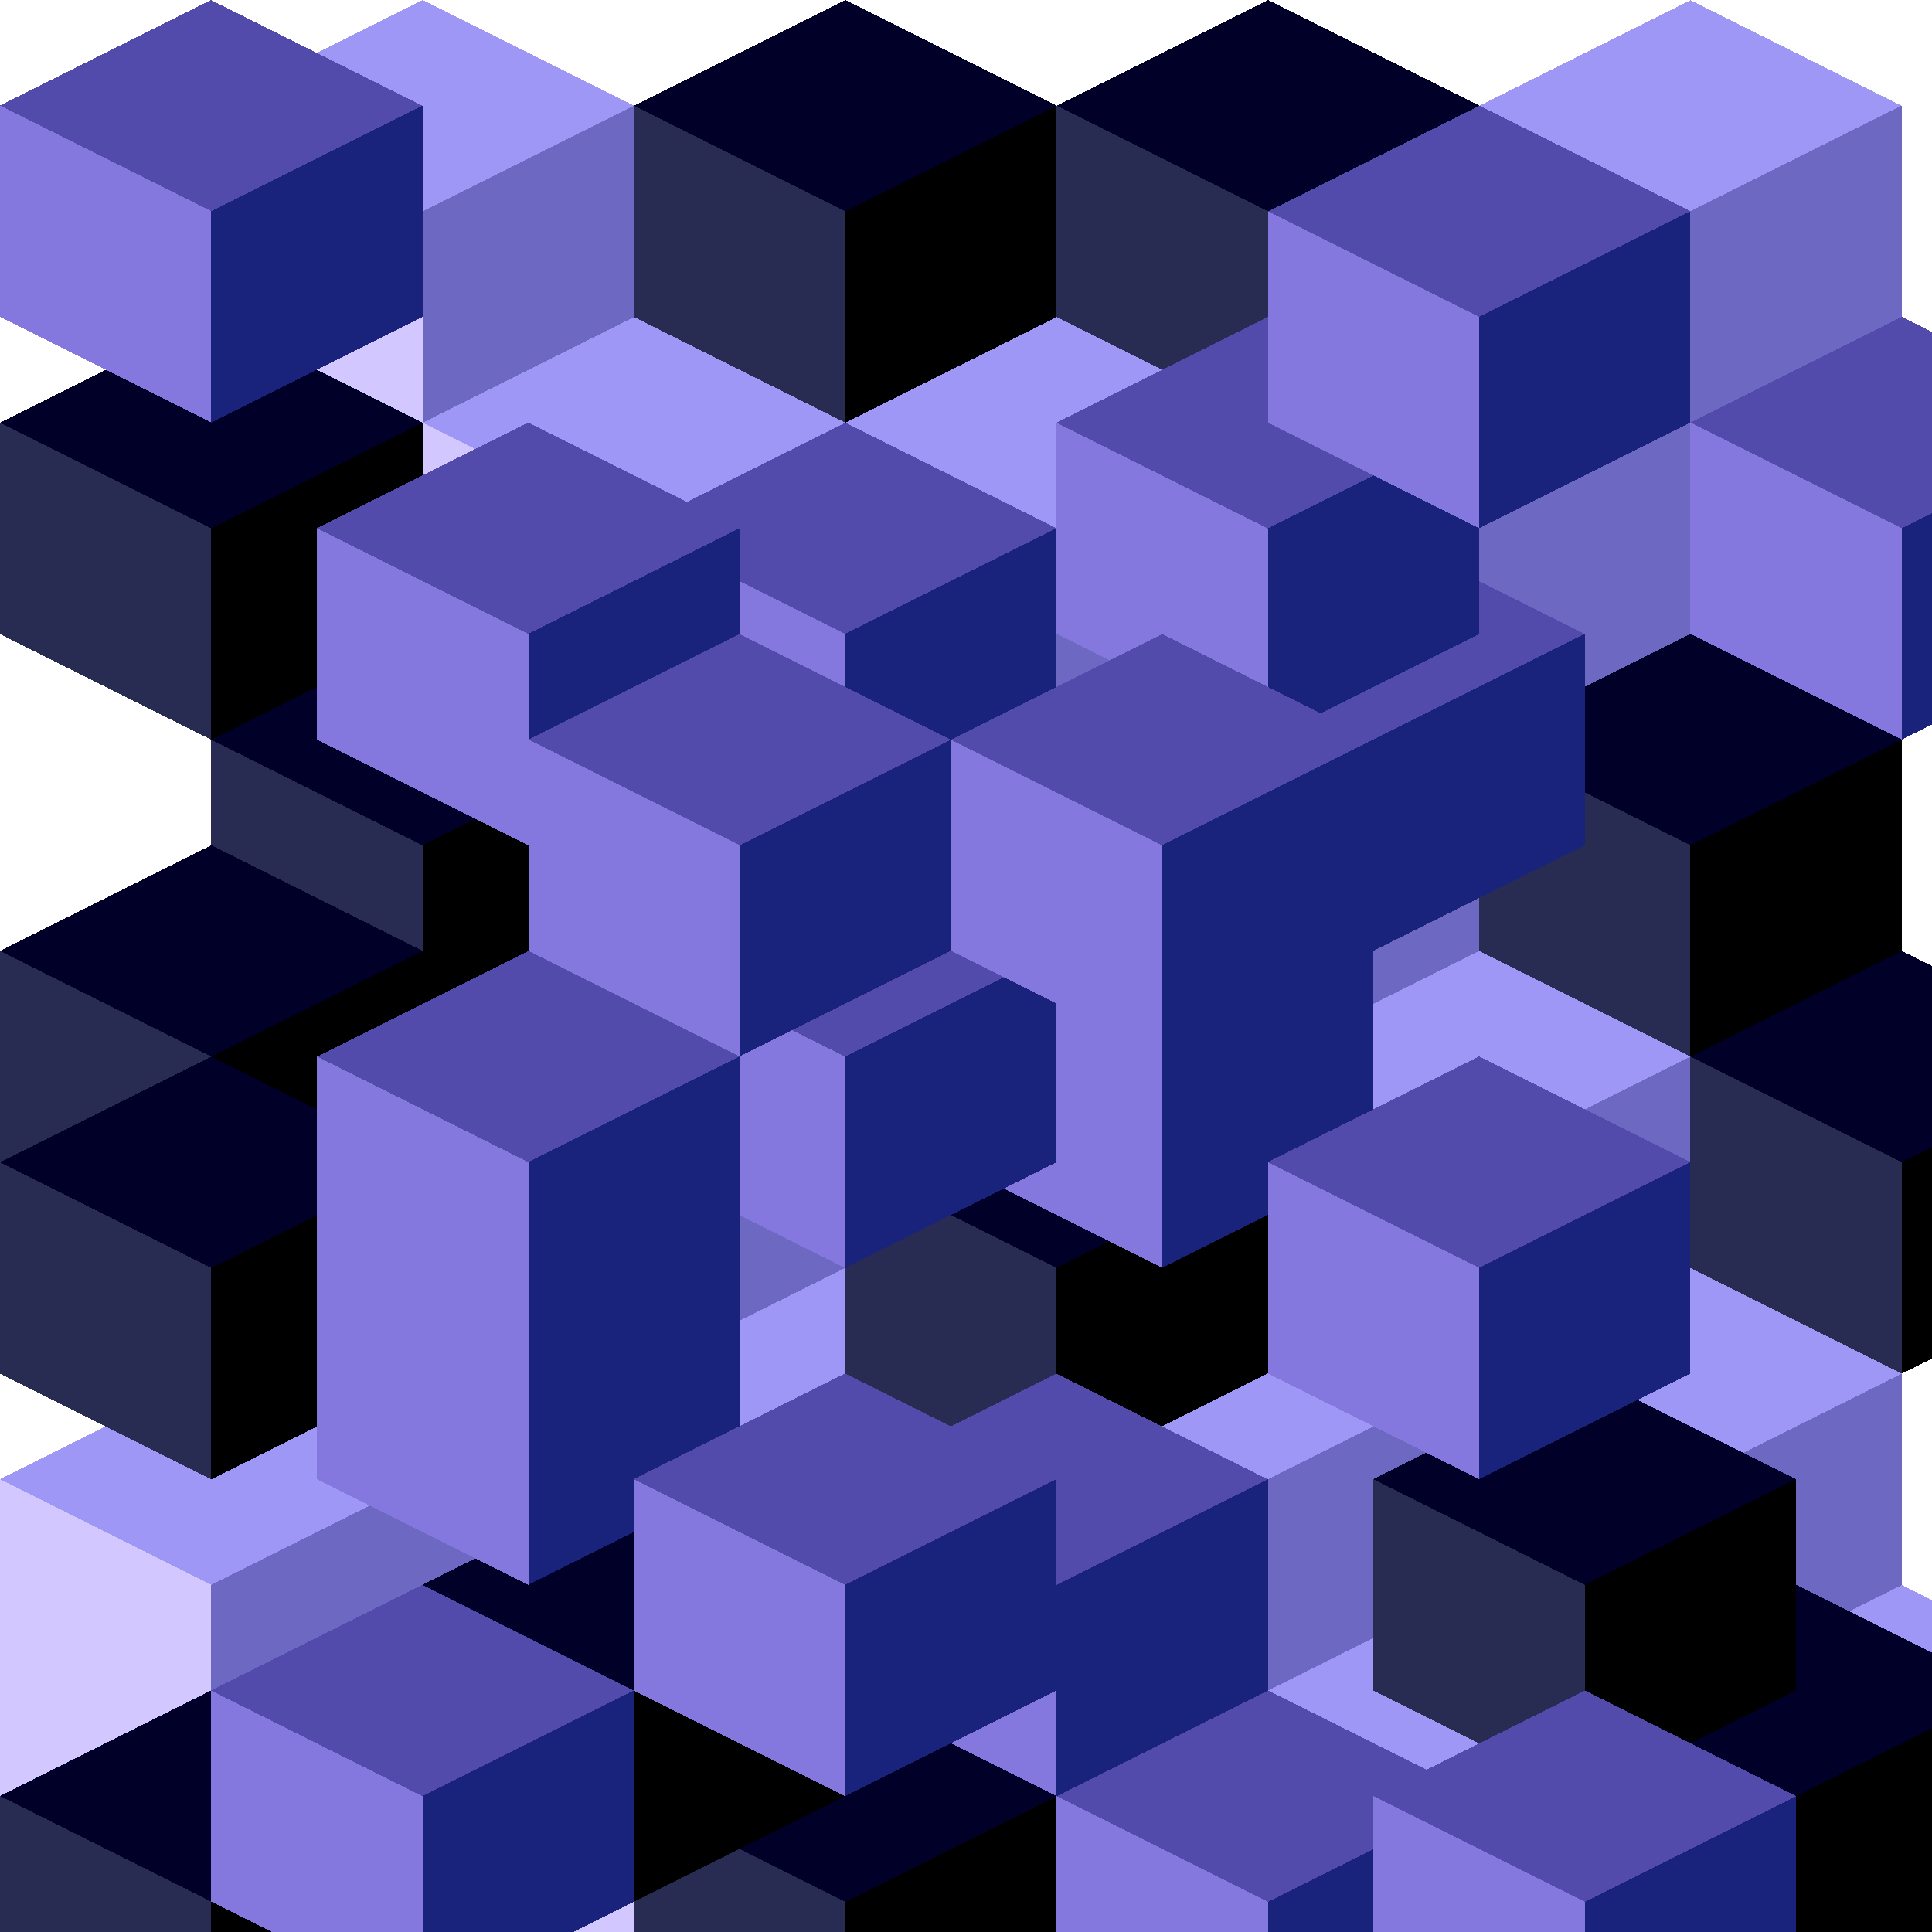 <svg xmlns="http://www.w3.org/2000/svg" version="1.1" xmlns:xlink="http://www.w3.org/1999/xlink" xmlns:svgjs="http://svgjs.dev/svgjs" viewBox="0 0 800 800"><symbol id="SvgjsSymbol1009"><polygon points="0,12.5 25,0 50,12.5 25,25"></polygon></symbol><symbol id="SvgjsSymbol1010"><polygon points="0,12.5 25,25 25,50 0,37.5"></polygon></symbol><symbol id="SvgjsSymbol1011"><polygon points="25,25 50,12.5 50,37.5 25,50"></polygon></symbol><g shape-rendering="crispEdges"><g><use xlink:href="#SvgjsSymbol1020" x="0" y="656.25" fill="#9f97f6"></use><use xlink:href="#SvgjsSymbol1021" x="0" y="656.25" fill="#d2c8ff"></use></g><g><use xlink:href="#SvgjsSymbol1020" x="175" y="656.25" fill="#9f97f6"></use><use xlink:href="#SvgjsSymbol1021" x="175" y="656.25" fill="#d2c8ff"></use></g><g><use xlink:href="#SvgjsSymbol1020" x="350" y="656.25" fill="#9f97f6"></use><use xlink:href="#SvgjsSymbol1021" x="350" y="656.25" fill="#d2c8ff"></use></g><g><use xlink:href="#SvgjsSymbol1020" x="525" y="656.25" fill="#9f97f6"></use><use xlink:href="#SvgjsSymbol1021" x="525" y="656.25" fill="#d2c8ff"></use></g><g><use xlink:href="#SvgjsSymbol1020" x="700" y="656.25" fill="#9f97f6"></use><use xlink:href="#SvgjsSymbol1021" x="700" y="656.25" fill="#d2c8ff"></use></g><g><use xlink:href="#SvgjsSymbol1020" x="612.5" y="525" fill="#9f97f6"></use><use xlink:href="#SvgjsSymbol1021" x="612.5" y="525" fill="#d2c8ff"></use><use xlink:href="#SvgjsSymbol1022" x="612.5" y="525" fill="#6d69c3"></use></g><g><use xlink:href="#SvgjsSymbol1020" x="437.5" y="525" fill="#9f97f6"></use><use xlink:href="#SvgjsSymbol1021" x="437.5" y="525" fill="#d2c8ff"></use><use xlink:href="#SvgjsSymbol1022" x="437.5" y="525" fill="#6d69c3"></use></g><g><use xlink:href="#SvgjsSymbol1020" x="262.5" y="525" fill="#9f97f6"></use><use xlink:href="#SvgjsSymbol1021" x="262.5" y="525" fill="#d2c8ff"></use><use xlink:href="#SvgjsSymbol1022" x="262.5" y="525" fill="#6d69c3"></use></g><g><use xlink:href="#SvgjsSymbol1020" x="87.5" y="525" fill="#9f97f6"></use><use xlink:href="#SvgjsSymbol1021" x="87.5" y="525" fill="#d2c8ff"></use><use xlink:href="#SvgjsSymbol1022" x="87.5" y="525" fill="#6d69c3"></use></g><g><use xlink:href="#SvgjsSymbol1020" x="0" y="568.75" fill="#9f97f6"></use><use xlink:href="#SvgjsSymbol1021" x="0" y="568.75" fill="#d2c8ff"></use><use xlink:href="#SvgjsSymbol1022" x="0" y="568.75" fill="#6d69c3"></use></g><g><use xlink:href="#SvgjsSymbol1020" x="525" y="393.75" fill="#9f97f6"></use><use xlink:href="#SvgjsSymbol1021" x="525" y="393.75" fill="#d2c8ff"></use><use xlink:href="#SvgjsSymbol1022" x="525" y="393.75" fill="#6d69c3"></use></g><g><use xlink:href="#SvgjsSymbol1020" x="350" y="393.75" fill="#9f97f6"></use><use xlink:href="#SvgjsSymbol1021" x="350" y="393.75" fill="#d2c8ff"></use><use xlink:href="#SvgjsSymbol1022" x="350" y="393.75" fill="#6d69c3"></use></g><g><use xlink:href="#SvgjsSymbol1020" x="175" y="393.75" fill="#9f97f6"></use><use xlink:href="#SvgjsSymbol1021" x="175" y="393.75" fill="#d2c8ff"></use><use xlink:href="#SvgjsSymbol1022" x="175" y="393.75" fill="#6d69c3"></use></g><g><use xlink:href="#SvgjsSymbol1020" x="262.5" y="262.5" fill="#9f97f6"></use><use xlink:href="#SvgjsSymbol1021" x="262.5" y="262.5" fill="#d2c8ff"></use><use xlink:href="#SvgjsSymbol1022" x="262.5" y="262.5" fill="#6d69c3"></use></g><g><use xlink:href="#SvgjsSymbol1020" x="437.5" y="262.5" fill="#9f97f6"></use><use xlink:href="#SvgjsSymbol1021" x="437.5" y="262.5" fill="#d2c8ff"></use><use xlink:href="#SvgjsSymbol1022" x="437.5" y="262.5" fill="#6d69c3"></use></g><g><use xlink:href="#SvgjsSymbol1020" x="350" y="131.25" fill="#9f97f6"></use><use xlink:href="#SvgjsSymbol1021" x="350" y="131.25" fill="#d2c8ff"></use><use xlink:href="#SvgjsSymbol1022" x="350" y="131.25" fill="#6d69c3"></use></g><g><use xlink:href="#SvgjsSymbol1020" x="525" y="131.25" fill="#9f97f6"></use><use xlink:href="#SvgjsSymbol1021" x="525" y="131.25" fill="#d2c8ff"></use><use xlink:href="#SvgjsSymbol1022" x="525" y="131.25" fill="#6d69c3"></use></g><g><use xlink:href="#SvgjsSymbol1020" x="612.5" y="0" fill="#9f97f6"></use><use xlink:href="#SvgjsSymbol1021" x="612.5" y="0" fill="#d2c8ff"></use><use xlink:href="#SvgjsSymbol1022" x="612.5" y="0" fill="#6d69c3"></use></g><g><use xlink:href="#SvgjsSymbol1020" x="175" y="131.25" fill="#9f97f6"></use><use xlink:href="#SvgjsSymbol1021" x="175" y="131.25" fill="#d2c8ff"></use><use xlink:href="#SvgjsSymbol1022" x="175" y="131.25" fill="#6d69c3"></use></g><g><use xlink:href="#SvgjsSymbol1020" x="87.5" y="0" fill="#9f97f6"></use><use xlink:href="#SvgjsSymbol1021" x="87.5" y="0" fill="#d2c8ff"></use><use xlink:href="#SvgjsSymbol1022" x="87.5" y="0" fill="#6d69c3"></use></g><g><use xlink:href="#SvgjsSymbol1020" x="262.5" y="0" fill="#000029"></use><use xlink:href="#SvgjsSymbol1021" x="262.5" y="0" fill="#282c52"></use><use xlink:href="#SvgjsSymbol1022" x="262.5" y="0" fill="#000000"></use></g><g><use xlink:href="#SvgjsSymbol1020" x="437.5" y="0" fill="#000029"></use><use xlink:href="#SvgjsSymbol1021" x="437.5" y="0" fill="#282c52"></use><use xlink:href="#SvgjsSymbol1022" x="437.5" y="0" fill="#000000"></use></g><g><use xlink:href="#SvgjsSymbol1020" x="612.5" y="262.5" fill="#000029"></use><use xlink:href="#SvgjsSymbol1021" x="612.5" y="262.5" fill="#282c52"></use><use xlink:href="#SvgjsSymbol1022" x="612.5" y="262.5" fill="#000000"></use></g><g><use xlink:href="#SvgjsSymbol1020" x="87.5" y="262.5" fill="#000029"></use><use xlink:href="#SvgjsSymbol1021" x="87.5" y="262.5" fill="#282c52"></use><use xlink:href="#SvgjsSymbol1022" x="87.5" y="262.5" fill="#000000"></use></g><g><use xlink:href="#SvgjsSymbol1020" x="0" y="131.25" fill="#000029"></use><use xlink:href="#SvgjsSymbol1021" x="0" y="131.25" fill="#282c52"></use><use xlink:href="#SvgjsSymbol1022" x="0" y="131.25" fill="#000000"></use></g><g><use xlink:href="#SvgjsSymbol1020" x="0" y="350" fill="#000029"></use><use xlink:href="#SvgjsSymbol1021" x="0" y="350" fill="#282c52"></use><use xlink:href="#SvgjsSymbol1022" x="0" y="350" fill="#000000"></use></g><g><use xlink:href="#SvgjsSymbol1020" x="0" y="437.5" fill="#000029"></use><use xlink:href="#SvgjsSymbol1021" x="0" y="437.5" fill="#282c52"></use><use xlink:href="#SvgjsSymbol1022" x="0" y="437.5" fill="#000000"></use></g><g><use xlink:href="#SvgjsSymbol1020" x="700" y="393.75" fill="#000029"></use><use xlink:href="#SvgjsSymbol1021" x="700" y="393.75" fill="#282c52"></use><use xlink:href="#SvgjsSymbol1022" x="700" y="393.75" fill="#000000"></use></g><g><use xlink:href="#SvgjsSymbol1020" x="656.25" y="656.25" fill="#000029"></use><use xlink:href="#SvgjsSymbol1021" x="656.25" y="656.25" fill="#282c52"></use><use xlink:href="#SvgjsSymbol1022" x="656.25" y="656.25" fill="#000000"></use></g><g><use xlink:href="#SvgjsSymbol1020" x="0" y="700" fill="#000029"></use><use xlink:href="#SvgjsSymbol1021" x="0" y="700" fill="#282c52"></use><use xlink:href="#SvgjsSymbol1022" x="0" y="700" fill="#000000"></use></g><g><use xlink:href="#SvgjsSymbol1020" x="262.5" y="700" fill="#000029"></use><use xlink:href="#SvgjsSymbol1021" x="262.5" y="700" fill="#282c52"></use><use xlink:href="#SvgjsSymbol1022" x="262.5" y="700" fill="#000000"></use></g><g><use xlink:href="#SvgjsSymbol1020" x="350" y="437.5" fill="#000029"></use><use xlink:href="#SvgjsSymbol1021" x="350" y="437.5" fill="#282c52"></use><use xlink:href="#SvgjsSymbol1022" x="350" y="437.5" fill="#000000"></use></g><g><use xlink:href="#SvgjsSymbol1020" x="568.75" y="568.75" fill="#000029"></use><use xlink:href="#SvgjsSymbol1021" x="568.75" y="568.75" fill="#282c52"></use><use xlink:href="#SvgjsSymbol1022" x="568.75" y="568.75" fill="#000000"></use></g><g><use xlink:href="#SvgjsSymbol1020" x="175" y="612.5" fill="#000029"></use><use xlink:href="#SvgjsSymbol1021" x="175" y="612.5" fill="#282c52"></use><use xlink:href="#SvgjsSymbol1022" x="175" y="612.5" fill="#000000"></use></g><g><use xlink:href="#SvgjsSymbol1020" x="700" y="131.25" fill="#524bac"></use><use xlink:href="#SvgjsSymbol1021" x="700" y="131.25" fill="#8477de"></use><use xlink:href="#SvgjsSymbol1022" x="700" y="131.25" fill="#1a237c"></use></g><g><use xlink:href="#SvgjsSymbol1020" x="0" y="0" fill="#524bac"></use><use xlink:href="#SvgjsSymbol1021" x="0" y="0" fill="#8477de"></use><use xlink:href="#SvgjsSymbol1022" x="0" y="0" fill="#1a237c"></use></g><g><use xlink:href="#SvgjsSymbol1020" x="262.5" y="175" fill="#524bac"></use><use xlink:href="#SvgjsSymbol1021" x="262.5" y="175" fill="#8477de"></use><use xlink:href="#SvgjsSymbol1022" x="262.5" y="175" fill="#1a237c"></use></g><g><use xlink:href="#SvgjsSymbol1020" x="393.75" y="350" fill="#524bac"></use><use xlink:href="#SvgjsSymbol1021" x="393.75" y="350" fill="#8477de"></use><use xlink:href="#SvgjsSymbol1022" x="393.75" y="350" fill="#1a237c"></use></g><g><use xlink:href="#SvgjsSymbol1020" x="131.25" y="481.25" fill="#524bac"></use><use xlink:href="#SvgjsSymbol1021" x="131.25" y="481.25" fill="#8477de"></use><use xlink:href="#SvgjsSymbol1022" x="131.25" y="481.25" fill="#1a237c"></use></g><g><use xlink:href="#SvgjsSymbol1020" x="437.5" y="700" fill="#524bac"></use><use xlink:href="#SvgjsSymbol1021" x="437.5" y="700" fill="#8477de"></use><use xlink:href="#SvgjsSymbol1022" x="437.5" y="700" fill="#1a237c"></use></g><g><use xlink:href="#SvgjsSymbol1020" x="87.5" y="656.25" fill="#524bac"></use><use xlink:href="#SvgjsSymbol1021" x="87.5" y="656.25" fill="#8477de"></use><use xlink:href="#SvgjsSymbol1022" x="87.5" y="656.25" fill="#1a237c"></use></g><g><use xlink:href="#SvgjsSymbol1020" x="525" y="437.5" fill="#524bac"></use><use xlink:href="#SvgjsSymbol1021" x="525" y="437.5" fill="#8477de"></use><use xlink:href="#SvgjsSymbol1022" x="525" y="437.5" fill="#1a237c"></use></g><g><use xlink:href="#SvgjsSymbol1020" x="262.5" y="350" fill="#524bac"></use><use xlink:href="#SvgjsSymbol1021" x="262.5" y="350" fill="#8477de"></use><use xlink:href="#SvgjsSymbol1022" x="262.5" y="350" fill="#1a237c"></use></g><g><use xlink:href="#SvgjsSymbol1020" x="131.25" y="175" fill="#524bac"></use><use xlink:href="#SvgjsSymbol1021" x="131.25" y="175" fill="#8477de"></use><use xlink:href="#SvgjsSymbol1022" x="131.25" y="175" fill="#1a237c"></use></g><g><use xlink:href="#SvgjsSymbol1020" x="481.25" y="218.75" fill="#524bac"></use><use xlink:href="#SvgjsSymbol1021" x="481.25" y="218.75" fill="#8477de"></use><use xlink:href="#SvgjsSymbol1022" x="481.25" y="218.75" fill="#1a237c"></use></g><g><use xlink:href="#SvgjsSymbol1020" x="350" y="568.75" fill="#524bac"></use><use xlink:href="#SvgjsSymbol1021" x="350" y="568.75" fill="#8477de"></use><use xlink:href="#SvgjsSymbol1022" x="350" y="568.75" fill="#1a237c"></use></g><g><use xlink:href="#SvgjsSymbol1020" x="262.5" y="568.75" fill="#524bac"></use><use xlink:href="#SvgjsSymbol1021" x="262.5" y="568.75" fill="#8477de"></use><use xlink:href="#SvgjsSymbol1022" x="262.5" y="568.75" fill="#1a237c"></use></g><g><use xlink:href="#SvgjsSymbol1020" x="131.25" y="393.75" fill="#524bac"></use><use xlink:href="#SvgjsSymbol1021" x="131.25" y="393.75" fill="#8477de"></use><use xlink:href="#SvgjsSymbol1022" x="131.25" y="393.75" fill="#1a237c"></use></g><g><use xlink:href="#SvgjsSymbol1020" x="437.5" y="131.25" fill="#524bac"></use><use xlink:href="#SvgjsSymbol1021" x="437.5" y="131.25" fill="#8477de"></use><use xlink:href="#SvgjsSymbol1022" x="437.5" y="131.25" fill="#1a237c"></use></g><g><use xlink:href="#SvgjsSymbol1020" x="218.75" y="262.5" fill="#524bac"></use><use xlink:href="#SvgjsSymbol1021" x="218.75" y="262.5" fill="#8477de"></use><use xlink:href="#SvgjsSymbol1022" x="218.75" y="262.5" fill="#1a237c"></use></g><g><use xlink:href="#SvgjsSymbol1020" x="393.75" y="262.5" fill="#524bac"></use><use xlink:href="#SvgjsSymbol1021" x="393.75" y="262.5" fill="#8477de"></use><use xlink:href="#SvgjsSymbol1022" x="393.75" y="262.5" fill="#1a237c"></use></g><g><use xlink:href="#SvgjsSymbol1020" x="568.75" y="700" fill="#524bac"></use><use xlink:href="#SvgjsSymbol1021" x="568.75" y="700" fill="#8477de"></use><use xlink:href="#SvgjsSymbol1022" x="568.75" y="700" fill="#1a237c"></use></g><g><use xlink:href="#SvgjsSymbol1020" x="525" y="43.75" fill="#524bac"></use><use xlink:href="#SvgjsSymbol1021" x="525" y="43.75" fill="#8477de"></use><use xlink:href="#SvgjsSymbol1022" x="525" y="43.75" fill="#1a237c"></use></g></g><g></g><symbol id="SvgjsSymbol1012"><polygon points="0,18.75 37.5,0 75,18.75 37.5,37.5"></polygon></symbol><symbol id="SvgjsSymbol1013"><polygon points="0,18.75 37.5,37.5 37.5,75 0,56.25"></polygon></symbol><symbol><polygon points="37.5,37.5 75,18.75 75,56.25 37.5,75"></polygon></symbol><symbol id="SvgjsSymbol1014"><polygon points="0,25 50,0 100,25 50,50"></polygon></symbol><symbol id="SvgjsSymbol1015"><polygon points="0,25 50,50 50,100 0,75"></polygon></symbol><symbol><polygon points="50,50 100,25 100,75 50,100"></polygon></symbol><symbol id="SvgjsSymbol1016"><polygon points="0,31.25 62.5,0 125,31.25 62.5,62.5"></polygon></symbol><symbol id="SvgjsSymbol1017"><polygon points="0,31.25 62.5,62.5 62.5,125 0,93.75"></polygon></symbol><symbol><polygon points="62.5,62.5 125,31.25 125,93.75 62.5,125"></polygon></symbol><symbol id="SvgjsSymbol1018"><polygon points="0,37.5 75,0 150,37.5 75,75"></polygon></symbol><symbol id="SvgjsSymbol1019"><polygon points="0,37.5 75,75 75,150 0,112.5"></polygon></symbol><symbol><polygon points="75,75 150,37.5 150,112.5 75,150"></polygon></symbol><symbol id="SvgjsSymbol1020"><polygon points="0,43.75 87.5,0 175,43.75 87.5,87.5"></polygon></symbol><symbol id="SvgjsSymbol1021"><polygon points="0,43.75 87.5,87.5 87.5,175 0,131.25"></polygon></symbol><symbol id="SvgjsSymbol1022"><polygon points="87.5,87.5 175,43.75 175,131.25 87.5,175"></polygon></symbol></svg>